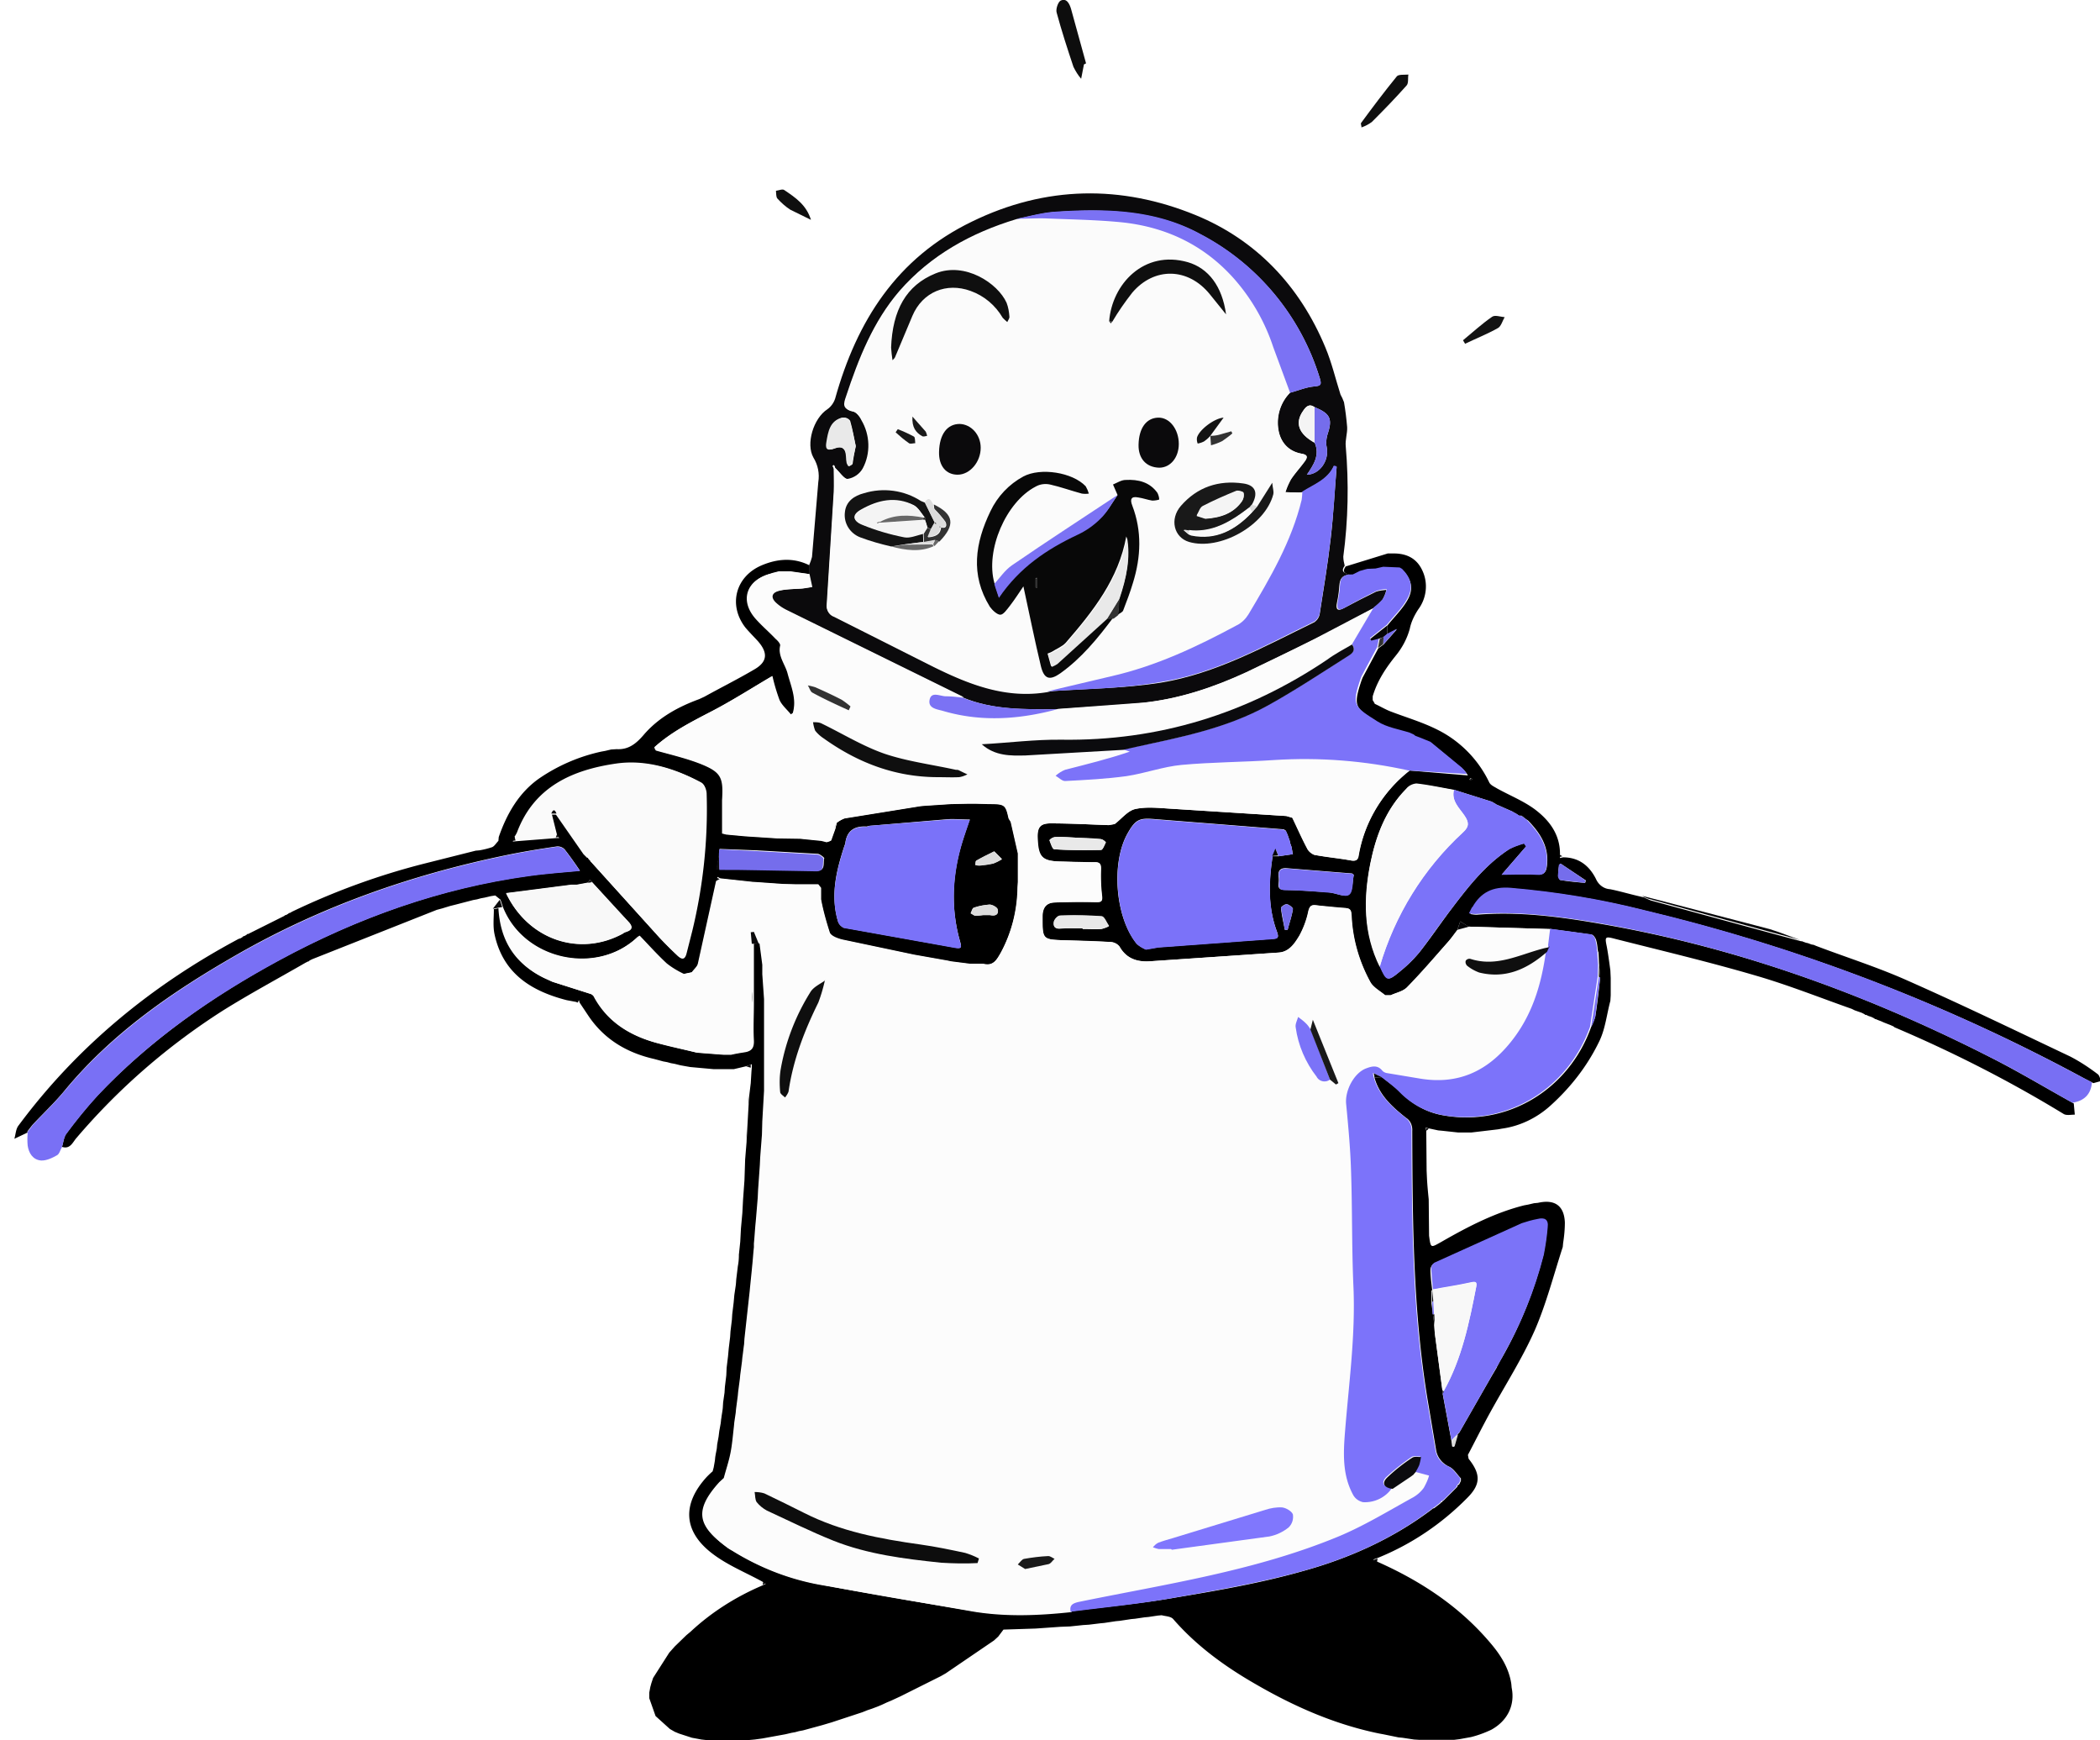 <svg xmlns="http://www.w3.org/2000/svg" viewBox="0 0 600 497.1"><style><![CDATA[.c{fill:#0b0a0c}.d{fill:#050507}.e{fill:#dcdcdc}.f{fill:#323232}.g{fill:#0f0f0f}.h{fill:#7b73f8}.i{fill:#756dec}.j{fill:#191919}.k{fill:#131313}.l{fill:#e9e9e9}.m{fill:#7b72f4}.n{fill:#fbfbfb}.o{fill:#f4f4f4}.p{fill:#676767}]]></style><path d="M211.1 358.5l.4-3.8.2-3.8.4-4.4.2-3.8.4-5.5.2-6 .4-4.9.2-3.8.4-7.1c0-.9.1-1.8.2-2.7l.4-3.3.2-3.3.1-1.2v-.9l-1.3.5-3.8.9h-5.9l-6.6-.6-1.7-.3-1.1-.2-1.6-.4-1.1-.2-1.1-.3-1.1-.2-1.1-.3-1.5-.4c-7.9-1.8-14.4-5.7-18.9-12.5l-2.4-3.6-.2-.7-.3.6-3.2-.6c-10.1-2.6-18.2-7.6-20.6-18.8-.5-2.3-.2-4.8-.2-7.2l1.6-.3c.6 8.9 4.4 15.8 12.6 19.9l2.4 1.1 11 3.5a1.98 1.98 0 0 1 1.1 1.1c4 7.2 10.5 11 18.2 13l10.8 2.6 1.1.1 6.5.5h2.2c1.2-.2 2.5-.5 3.8-.7 2-.2 2.8-1.2 2.7-3.4-.2-3.5 0-7.1 0-10.6v-16.9l1.9-.1.8 6.1v2.7l.5 7.1v26.2l-.5 8.7-.1 3.8-.5 6.5-.1 2.2-.5 7.1-.1 2.2-.5 6-.1 1.1c-.2 2-.3 4-.5 6v1.1c-.2 1.8-.3 3.6-.5 5.4l-.1 1.1-.5 4.9-.1 1.1-1.5 13.6-.1 1.6c-.2 1.3-.3 2.5-.5 3.8l-.1 1.1-.5 3.8-.1 1.1-.5 3.8-.1 1.1-.5 3.8-.1 1.1-.4 2.7-.1 1.1c-.3 2.6-.5 5.2-1 7.7s-1.3 4.8-1.9 7.1l-1.3 1.2c-7.5 8.3-5.9 12.6 2 18.4.5.4 1.1.7 1.6 1 7.5 4.7 15.9 8 24.7 9.7 14.7 2.9 29.4 5.3 44.1 7.7 9.3 1.5 18.6 1.1 27.9.1 10.1-1.3 20.3-2.2 30.4-4 12-2 24-4.1 35.7-7.4 13.2-3.6 25.8-9.2 36.9-17.5l.5-.4.1-.1h.2l.2-.1 1.3-1 .5-.4v-.1h.1c.1-.1.3-.2.4-.3 0-.2.2-.3.3-.3l4-4v-.1c0-.2.1-.3.3-.4l.3-.3c.1-.3.3-.6.4-.9v-.7c-1.1-1.1-2-2.7-3.3-3.3-2-.9-3.5-2.7-3.8-4.9l-2.4-14.2c-4.2-25.4-4.3-51.1-4.4-76.8.1-1.5-.5-3-1.8-3.8-3.9-3.1-7.6-6.4-9-11.5l2.2-.1c1.7 1.4 3.6 2.7 5.2 4.3 3.3 3.4 7.5 5.8 12.2 6.6 18.2 3.3 35.9-7.2 42.3-25.2a18.77 18.77 0 0 0 1.2-3c.6-3.7 1-7.5 1.4-11.2l-.3-3.6c-.1-1.2-.1-2.4-.2-3.6l-.2-.7c-.1-1-.2-1.9-.5-2.9-.2-.5-.7-1.3-1.2-1.4-3.9-.6-7.8-1.1-11.7-1.6l-23.5-.7-2.4-1.5-.8 2.4c-1 1.3-1.9 2.6-3 3.8-3.7 4.2-7.4 8.5-11.4 12.6-1.2 1.2-3.1 1.6-4.7 2.3h-1.6c-1.5-1.2-3.4-2.2-4.2-3.7-3.2-5.8-5.1-12.3-5.4-19-.1-1.1-.1-2.1-1.7-2.2-2.8-.1-5.6-.4-8.4-.8-1.3-.1-1.8.2-2.2 1.6-.5 2.5-1.4 4.9-2.6 7.1-1.3 2.1-2.8 4.5-5.8 4.8l-36.9 2.5c-3.6.2-6.8-.8-8.7-4.2-.6-.7-1.4-1.2-2.4-1.3l-13.1-.5c-6.5-.2-6.5-.2-6.5-6.8 0-2.4 1-3.9 3.4-4 3.9-.2 7.8-.2 11.7-.1 1.5 0 2.1 0 1.9-1.8a48.32 48.32 0 0 1-.3-7.6c.1-1.5-.3-2.1-1.9-2-3.2.1-6.3-.1-9.5-.2-5.5-.1-6.6-1.3-6.7-6.8-.1-3 .8-4.1 3.7-4.1 5.5 0 11 .3 16.6.5l1.7-.3c2-1.5 3.7-3.8 5.9-4.3 3.2-.7 6.7-.3 10-.1l33.2 2.1 1.7.5c1.4 2.9 2.7 5.9 4.2 8.7.4.9 1.2 1.5 2.1 1.9 3.5.6 7 .9 10.5 1.6 1.3.2 1.8-.1 2.1-1.3 1.7-9.7 6.9-18.3 14.6-24.4l16.7 1.4c-.4-.7-.9-1.3-1.4-1.8l-9-7.4-2.7-1.1-1.6-.6-.5-.4-1.1-.5c-3.1-1-6.5-1.5-9.2-3.2-6.6-4.2-7.5-4.4-4.9-12.1l.3-.8 4.5-8.4 1.5-1.1 3.7-4.2.2-.3-.3.3-2.5 1.3-.1-2.4c2-2.5 4.4-4.8 5.9-7.5 1.8-3.2 1-6-1.5-8.5l-.7-.4-4.7-.2-2.2.5-2.3.1-.8.2-1.4.4-2 1h-.5c-1-.6-3.1-.5-1.6-2.6l12-3.7h2.1c3.6.1 6.3 1.6 7.8 4.9 1.7 3.6 1.2 7.9-1.2 11.1-1.1 1.7-2 3.5-2.4 5.5-.8 2.9-2.2 5.5-4.1 7.8-2.8 3.5-5.2 7.1-6.5 11.5v1.1l.4.7c0 .2.2.3.3.4 1.5.7 3 1.6 4.6 2.2 4.2 1.6 8.6 2.9 12.7 4.9 6.7 3.2 12.1 8.6 15.3 15.3.4.8 1.4 1.2 2.2 1.7 3.6 2 7.4 3.5 10.7 5.9 4.3 3.2 7.5 7.4 7.3 13.3v.7l.9-.2c4.5 0 7.5 2.4 9.4 6.2.7 1.6 2.2 2.8 4 2.9 2.5.5 4.9 1.2 7.4 1.8l2.1.5h.1c.6.3 1.3.6 2 .9l32.7 8.9 10.4 2.8.1-.1.1.1 1.1.4.5.1 1.1.4.6.1.7.3c8.7 3.3 17.6 6.1 26.1 9.9 15.6 6.9 31.1 14.4 46.5 21.7 2.7 1.4 5.3 3.1 7.8 5 .6.4.7 1.4 1 2l-2.2.6c-1.3-.7-2.6-1.3-3.8-2-39.1-21-80.8-36.9-124-47.2-12.6-3.2-25.4-5.3-38.3-6.4-5.1-.4-8.5 1.3-10.9 5.5 0 .1-.1.1-.2.2-.3.5-.5 1.1-.8 1.6.6.1 1.2.2 1.8.2 12.1-1 24.1.6 36 2.7 39.6 6.9 76.9 20.6 112.5 38.9 7.5 3.9 14.7 8.2 22.1 12.3l.3 3.2c-1.1 0-2.4.3-3.2-.2-15.4-9.4-31.5-17.6-48.2-24.7-.2-.1-.3-.2-.4-.3l-.9-.4-1.8-.7-.9-.4-.8-.3-.7-.3h-.2l-.2-.2-.8-.4-.9-.3-.6-.3h-.3l-.2-.2-.8-.4-2-.7-.8-.4c-9.1-3.2-18.1-6.8-27.4-9.5-13.3-3.9-26.8-7.1-40.2-10.5-3-.8-3-.6-2.4 2.3.4 2.2.7 4.5 1 6.7l.1 2.2v4.9l-.1 1.6c-1 3.7-1.4 7.7-3 11.2-3.4 7.2-8.3 13.5-14.2 18.8-3.9 3.5-8.7 5.8-13.8 6.5l-1.1.2-7.6.9h-3.8l-4.6-.5-1.1-.1-2.8-.6-.8-.2.2.8.1 11.5.1 2.2c.1 2 .3 4 .5 6l.1 10.4c.5 3.6.4 3.5 3.6 1.7 7.5-4.3 15.2-8.3 23.6-10.4l1.1-.2 1.7-.4 1.1-.1c4.8-1.1 7.5.8 7.7 5.6 0 2-.2 4-.5 5.9l-.1 1.1c-2.6 8-4.7 16.2-8 23.8-3.6 8.1-8.4 15.6-12.7 23.4-2.2 4-4.3 8.2-6.4 12.2l.2 1.1c3.5 4.4 3.5 7.3-.4 11.2-7.3 7.4-15.9 13.2-25.5 17.1l-1.4.5 1.2.6c12.4 5.5 23.5 12.8 32.3 23.2 2.9 3.4 5.3 7.1 6 11.7l.1 1.1c1 4.9-1.1 9.4-5.8 12-1.9.9-3.8 1.6-5.8 2.1l-3.3.6-1.6.2h-9.8l-1.6-.1-3.3-.5-1.1-.1-4.4-.9-1.1-.2c-12.7-2.6-24.3-7.7-35.5-14.2-8.7-5-16.8-10.9-23.4-18.5-.7-.8-2.2-.8-3.3-1.1l-1.1.1-2.7.4-1.1.1-2.7.4-1.1.1-3.3.5-1.1.1-3.3.5-1.1.1-3.3.4-1.6.1-3.8.4-2.7.1-7.1.5-9.2.3-1.5 2-1.2 1.1-13.8 9.4-1.4.8-11.6 5.8-2.6 1.2-1.2.5-1.5.7-1.2.5-1.6.6-1.2.4-1.5.6-8.8 2.9-2.7.8-5.5 1.5-1.1.2-1.1.3-1.1.2-1.7.4-6.6 1.2-2.2.3-3.3.3h-9.2l-2.7-.3-1.6-.3-1.1-.2-3.7-1.2-1.2-.5-1.4-.8-4.1-3.7-1.8-5.1v-1.6l.3-1.6.3-1.1.5-1.5 4.6-7.2 1.6-1.8 3.3-3.2 1.2-1c6-5.6 13-10 20.5-13.2l1-.5-.8-.5c-4.9-2.7-10.2-4.8-14.6-8.2-8.3-6.4-8.5-14.2-1.4-21.9.5-.5 1-1 1.6-1.5l.3-1.1.3-1.7c.1-.5.1-1.1.2-1.6.1-.7.3-1.5.4-2.2l.1-1.1.4-2.2.2-1.6.4-2.2.2-1.6c.1-.9.3-1.8.4-2.8l.1-1.6.4-2.8.1-1.6.4-3.3.1-2.2.4-3.3.2-2.2.4-3.3.1-1.6.4-3.3.1-1.6.4-3.3.2-2.2.4-2.7c.1-.7.1-1.5.2-2.2l.4-3.3c.2-1 .3-2.1.3-3.2zm156.3-121.2l-.6-.4-36.6-2.9c-4.5-.4-5.7-.1-8 4-4.8 8.4-3.6 24.1 2.6 31.6a8.69 8.69 0 0 0 2.6 1.6l1.8-.3 1.6-.3 32.6-2.4c1.7-.1 2.1-.3 1.4-2.2-2.6-7-2.3-14.2-1.2-21.4h1.7l4.1-.6-.2-1-.2-1.1-.4-1.1-.1-.6-.4-1.1-.2-.6-.5-1.1v-.1zm65.9-4.8l-1.1-.6h.1l-5-2.2h.1l-1.2-.7-10.8-3.4c-3.5-.6-7.1-1.4-10.7-1.8-1.1.1-2.2.6-2.9 1.5-5.8 5.9-8.6 13.3-10.2 21.2-2 10.1-2 20 2.7 29.5 1.9 4.3 2.2 4.4 5.8 1.4 2-1.6 3.8-3.4 5.4-5.3 3-3.8 5.8-7.9 8.7-11.8 5-6.6 10-13.2 17.1-17.8 1.3-.7 2.7-1.2 4.2-1.6l.6.8-7 8.1c3.2 0 6.7-.1 10.1 0 2.1.1 2.6-.8 2.8-2.6.6-5.3-1.9-9.2-5.4-12.8l-.6-.4-1.3-1h-.7l-.7-.5zm-23.9 142.9c.2 1.1.3 2.2.4 3.3l.1 1.6c0 .4.1.7.1 1l2.1 15.8.1 1.1 2.5 13.4.2 1.6.5.1 1-3.5-.1.1.6-.6 9.1-15.9 1.6-2.7c.1-.1.1-.2.1-.2.4-.9.9-1.8 1.4-2.6a117.66 117.66 0 0 0 11.8-29.2c.5-2.6.9-5.2 1.1-7.8.3-2.3-.8-2.9-2.9-2.4-1.5.3-3 .7-4.5 1.2l-25 11.3c-.5.4-.9 1-.9 1.7 0 2 .3 4 .5 5.9h-.2v3.8l.4 3zm36.5-128.7l-.4.3a17.33 17.33 0 0 0-.3 3.2c0 .4.4 1.2.7 1.2 2.3.4 4.6.6 7 .8l.2-.7-7.2-4.8zm-59.1 3.2l-.5-.4-3.8-.3-14.9-1.2c-1.7-.1-2.5.6-2.3 2.4.1.6.1 1.3 0 1.9-.2 1.5.4 1.9 2 1.9 4.1.1 8.2.4 12.4.7 2 .2 4.6 1.5 5.7.6s1-3.7 1.4-5.6zm-77.5 15.3v.2c1.8 0 3.6.1 5.4 0 .7-.2 1.4-.4 2.1-.8-.7-1-1.3-2.7-2.1-2.8-4-.3-7.9-.4-11.9-.2-.6 0-1.5 1-1.7 1.6-.2 1.1 0 2.1 1.6 2.1 2.3-.2 4.5-.1 6.6-.1zm-1.6-25.9c-2.1-.1-4.2-.3-6.2-.2-.6.1-1.2.4-1.6.9.3 1 .8 2.6 1.4 2.6 4.4.3 8.9.3 13.3.2.5 0 1-1.4 1.4-2.2-.4-.4-.9-.8-1.4-.9-2.4-.3-4.6-.3-6.9-.4zm59.4 26.3h.8c.5-2 1.2-3.9 1.5-5.9.1-.4-1.1-1.3-1.7-1.4s-1.8.8-1.7 1.1c.2 2.1.7 4.1 1.1 6.2zm53.5-43.1l-.5-.2a.76.76 0 0 0-.2.4c0 .1.3.1.4.2.2-.1.2-.2.3-.4z"/><path d="M140.2 256l-1.7.4-1.1.2-1.1.3-1.1.2-5 1.3-1.6.4-2.3.7-1.5.4L89.2 274l-.8.4-.1.2h-.2l-.8.4c-7.8 4.5-15.8 8.8-23.5 13.6-15.7 10-29.8 22.2-41.9 36.4-1.1 1.2-1.8 3.4-4.2 2.6.4-1.2.5-2.7 1.2-3.7 2.8-3.8 5.8-7.5 9-11 15.1-15.9 32.8-28.3 52-38.7 22.3-12 45.9-20.5 71.1-24 4.8-.7 9.7-1 14.7-1.5-1.5-2.2-2.9-4.2-4.4-6.1-.6-.6-1.4-.9-2.3-.8-4.8.7-9.7 1.5-14.5 2.5-27.1 5.6-53 14.7-77 28.5-18.3 10.5-35.5 22.3-49.1 38.8-2.8 3.4-6.1 6.5-9.1 9.7l-.4.5-1 1.3c-.1.1-.1.3 0 .4l-3.8 1.8c.4-1.3.4-2.8 1.2-3.8C22 299 43.2 281.6 67.8 268.4c.3-.2.7-.3 1-.4l.6-.4c0-.1.2-.2.3-.2h.1l.7-.4c0-.1.1-.2.3-.2h.1l10.4-5.2c0-.1.2-.2.3-.2h.1l.7-.4c.1-.2.2-.2.4-.2l.7-.4c12.1-5.8 24.7-10.4 37.7-13.7l14.7-3.7 1.1-.1a23.69 23.69 0 0 0 3.6-.9c.7-.3 1.2-1.2 1.8-1.8l.1-1.1c2.3-6.6 5.7-12.6 11.5-16.7a50.46 50.46 0 0 1 17.8-7.7l1.1-.2 1.7-.4 1.6-.1c3.5.2 5.7-1.7 7.9-4.3 4.2-4.8 9.7-7.8 15.7-10l1.5-.7c4.7-2.6 9.5-5 14.1-7.7 3.9-2.2 4.1-4.8 1.1-8.2-1.2-1.3-2.4-2.5-3.5-3.8-5-6.4-2.9-14.6 4.6-17.8 4.5-1.9 9.1-2.3 13.7 0v2.5l-5.4-.8h-3.3c-.9.2-1.8.4-2.6.7-6.7 1.9-8.5 7.7-3.8 12.9 1.8 2 3.7 3.7 5.6 5.6.5.6 1.4 1.4 1.3 1.9-.8 3.1 1.4 5.3 2.1 7.9 1 3.7 2.6 7.4 1.5 11.4l-.7.5c-1.1-1.4-2.6-2.6-3.3-4.2-.8-2.2-1.5-4.5-2-6.8-5.8 3.4-11.3 6.9-17 9.9s-11.6 5.9-16.5 10.3l-.7.6 1.1.4c4.2 1.2 8.6 2.2 12.7 3.8 6 2.4 6.6 3.9 6.2 10.4v9.5l1.2.3 5.4.5 1.6.1 7.6.5 6.5.1 4.9.5 1.1.1 1.6.4 1.1-.4 1.2-3.4c.1-.6.3-1.1.4-1.7.7-.5 1.5-1 2.3-1.3l21.7-3.5 1.1-.1 7.6-.5 4.9-.1h2.2l3.8.1c4.3 0 4.6.2 5.5 3.9.1.5.6.9.7 1.4l2 8.8v8.1l-.1 1.7c-.1 6.5-1.7 12.9-4.8 18.6-1.2 2.1-2.2 3.9-5 3.2h-3.8l-5.5-.7-.9-.2-9.6-1.7-20.4-4.3c-1.3-.3-3.3-1-3.7-2-1-3.1-1.9-6.3-2.5-9.5v-3.3l-.8-1h-6.3l-3.8-.1-7.1-.5-1.6-.1-9.2-1-.8-.4-.2 1-5.2 23.6c-.2.9-1.2 1.7-1.8 2.6l-2.4.5c-1.7-.8-3.4-1.8-4.9-3-2.7-2.5-5.1-5.2-7.7-7.9-.2 0-.3.1-.4.2-11.8 11.3-32.7 6.8-38.7-8.4l-.7-2.1-1.5-1.2-1.3.2zm27.7-11h.2v.2c0 .2.1.3.3.4l.2.1v.2c0 .1.1.2.2.2l19.7 21.8a117.88 117.88 0 0 0 5 5c1.3 1.3 2.2 1.4 2.7-.7l1.6-6.3c3.1-12.8 4.5-26 4.1-39.1 0-1.1-.6-2.7-1.4-3.1-7.5-4.1-15.8-6.6-24.2-5.4-12.5 1.8-23.5 6.6-28.4 19.7-.2.4-.4.8-.7 1.2l-.7 1.2 1-.1 11.5-.9h.8l-.6-.7-1.5-6h1.5l8 11.5.6.6.1.2zm37.7-2.5l-.1 1.4c-.2 1.5-.5 3-.7 4.4h.9l10.8.1 16.8.3c2.7.1 1.8-2.2 2.2-3.5.1-.2-1.2-1.2-1.8-1.3l-17.6-1-10.5-.4zm-42.4 10.3l-18.6 2.4c6.4 13.4 21.1 18.2 33.4 11.5.2-.2.5-.3.7-.4 2-.6 2.3-1.4.7-3.1-3.5-3.6-6.9-7.5-10.3-11.2l-.6-.7-.5.9-3.2.6h-1.6zm85.2-16.9l-.8.2c-3.5-.2-5.7 1.2-6.1 4.9-.1.2-.1.3-.2.5-2.3 7-4.1 14.1-1.9 21.6.3.9.9 1.6 1.7 1.9l31.8 5.7c2 .4 1.8-.3 1.4-1.8-2.8-9.8-2.2-19.6.9-29.2.6-1.9 1.2-3.7 1.9-5.6-2.1 0-4.2-.2-6.2-.1l-22.5 1.9zm32.5 25.5h1.9c1.4.3 2.6 0 2.2-1.6-.1-.6-1.5-1.4-2.3-1.4-1.5.1-3.1.4-4.5.9-.4.1-.6 1-.9 1.6.5.2.9.6 1.4.7.8 0 1.5-.1 2.2-.2zm3.2-18.2l-5.1 2.6c-.3.1-.2.8-.3 1.2.4.1.8.2 1.2.2 1.3-.1 2.7-.3 4-.6.8-.3 1.6-.7 2.4-1.2l-2.2-2.2z"/><path d="M231.2 164v-2.6c.3-.7.6-1.5.8-2.3l1.8-21.4c.4-2.4-.1-4.9-1.4-7-2.2-3.9 0-11.2 4-13.8 1-.7 1.8-1.8 2.2-3 6.2-22.2 17.6-40.2 39.1-50.6 21.1-10.3 42.7-10.5 63.8-1.9 17.4 7.1 29.9 20.3 37.2 37.9 1.8 4.3 2.9 9 4.3 13.4.4.7.7 1.4 1 2.2.4 2.3.7 4.7.9 7.1.1 1.8-.6 3.7-.4 5.5.9 10.5.7 21.1-.7 31.5 0 .9.2 1.8.4 2.6-1.5 2.1.6 2.1 1.6 2.6-3.5 0-3 2.7-3.3 4.9-.1 1-.3 2-.5 3-.4 1.8 0 2.7 2 1.6 3-1.6 6.1-3.2 9.2-4.7.9-.3 1.9-.4 2.9-.5-.2 1-.6 1.9-1.1 2.8-.8.9-1.6 1.7-2.6 2.4l-16.8 8.8c-6.5 3.3-13 6.4-19.5 9.5-9.5 4.4-19.4 7.7-29.8 8.8-8.1.8-16.2 1.2-24.4 1.8-9.1 0-18.2.3-26.9-3.4-.1-.1-.3-.2-.4-.3l-50.2-24.7c-1-.5-1.9-1.1-2.7-1.8-1.7-1.5-1.6-3 .5-3.6s4.6-.5 6.9-.7c.9-.1 1.8-.3 2.7-.4l-.6-3.7zm144.4-37.6c1.6 3.6-.3 6.4-2.2 9.2 3.6-.1 6.3-3.9 5.7-7.6-.3-1.2-.2-2.4.1-3.6 1.6-4.7 1-6.2-3.6-8.1-1.6-1.1-2.5-.1-3.3 1.1-2.4 3.4-1.3 6.6 3.3 9zm-137 7.2c-.1-.2-.1-.5-.3-.7 0-.1-.3 0-.4.1l.3.8c0 2.3.1 4.5 0 6.8l-2 32c-.2 1.5.6 2.9 2 3.4l28.4 14.3c10.3 5.1 20.8 9.2 32.6 7.2 10.8-.8 21.8-.8 32.5-2.5 15.8-2.6 29.7-10.4 43.9-17.3.8-.6 1.4-1.5 1.5-2.6 1.1-7.1 2.3-14.2 3.1-21.3.8-6.8 1.1-13.6 1.7-20.4l-.8-.2c-1.8 4-5.8 5.3-9 7.4-.4.1-.7.1-1.1.1l-3.8-.1c.4-1.3 1-2.5 1.6-3.7 1.2-1.8 2.7-3.4 4-5.2.8-1.1.8-1.8-1-2.1-3.9-.7-6.2-3.5-6.7-7.5-.4-3.7.9-7.3 3.4-9.9 2.3-.6 4.6-1.6 6.9-1.8 2-.2 2.2-.5 1.7-2.3-5.4-17.7-17.7-32.6-34.2-41.2-13-7-27.5-7.3-41.9-6.3-3.6.3-7.1 1.3-10.6 2-12.9 3.9-24.5 10.3-33.4 20.5-7.5 8.7-11.7 19.3-15.3 30.2-.7 2-1.1 3.5 1.8 4.1 1 .2 2.1 1.5 2.6 2.6 2.5 4.2 2.7 9.5.4 13.8-.9 1.6-2.5 2.7-4.3 3-1.1.1-2.4-2-3.6-3.2zm5.9-6.2c-.5-2.3-.9-4.8-1.6-7.2-.5-.7-1.3-1-2.1-.9-3.5.9-4 4-4.5 7-.3 1.7.2 2.6 2.2 1.8s3.3 0 3.4 2.3c0 .6.1 1.3.2 1.9.1.3.3.6.5.9.3-.2.9-.4 1-.7.2-1.6.5-3.2.9-5.1z" class="c"/><path d="M9.3 321.4c3-3.2 6.3-6.3 9.1-9.7 13.6-16.4 30.8-28.3 49.1-38.8 24.1-13.8 49.9-22.9 77-28.5 4.8-1 9.6-1.8 14.5-2.5.8-.1 1.7.2 2.3.8 1.5 1.9 2.9 3.9 4.4 6.1-5.1.5-9.9.8-14.7 1.5-25.2 3.5-48.8 11.9-71.1 24-19.2 10.4-37 22.7-52 38.7-3.2 3.5-6.2 7.2-9 11-.7 1-.8 2.5-1.2 3.7-.5.8-.7 1.9-1.4 2.3-1.4.8-3.1 1.6-4.6 1.5-2.3-.2-3.5-2.1-3.8-4.3-.1-1.2-.1-2.3 0-3.5-.1-.1-.1-.3 0-.4l1-1.3.4-.6z" fill="#7970f5"/><path d="M592.1 315c-7.4-4.1-14.6-8.5-22.1-12.3-35.7-18.3-73-31.9-112.5-38.9-11.9-2.1-23.9-3.6-36-2.7-.6 0-1.2-.1-1.8-.2.3-.5.5-1.1.8-1.6 0-.1.1-.1.2-.2 2.4-4.2 5.8-5.9 10.9-5.5 12.9 1.1 25.7 3.2 38.3 6.4 43.2 10.3 84.9 26.2 124 47.2 1.3.7 2.6 1.3 3.8 2-.3 3.5-2.3 5.3-5.6 5.8z" fill="#786ff3"/><path d="M309.7 18.4l-.8 4.1c-.9-1-1.6-2.2-2.2-3.4-1.7-5.1-3.4-10.3-4.8-15.5-.3-1 .4-3 1.1-3.4 1.8-.9 2.6 1 3 2.3l4.3 15.6-.6.3z" fill="#0d0d0d"/><path d="M389 36.4c0-.5-.3-1.1-.1-1.3 3.3-4.5 6.7-9 10.2-13.3.5-.6 2.2-.4 3.3-.5-.2 1 .1 2.4-.5 3.1-3.2 3.6-6.5 7-9.9 10.4-.9.7-1.9 1.2-3 1.6z" class="g"/><path d="M514.3 268.5l-10.4-2.8-32.7-8.9c-.7-.2-1.4-.5-2-.9l36.4 9.5c3 .9 5.8 2.1 8.7 3.1z" class="d"/><path d="M418 97.2c2.8-2.3 5.4-4.7 8.3-6.7.8-.6 2.4 0 3.6.1-.6 1-1 2.6-1.9 3.1-3 1.7-6.3 3-9.4 4.5l-.6-1z" class="k"/><path d="M231.7 62.8l-5.9-2.9c-1.4-.9-2.6-2-3.7-3.2-.4-.5-.3-1.4-.4-2.2.8-.1 1.9-.6 2.4-.2 3.1 2.1 6.3 4.2 7.6 8.5z" class="g"/><path d="M408.3 353l-.1-10.4.1 10.4zM286.8 465.6l9.2-.3-9.2.3zm-83.4 31.3z" class="d"/><path d="M203.4 305.5zm9.4 25.7l-.2 6 .2-6z" class="c"/><path d="M185.7 485l1.8 5.2-1.8-5.2z" class="d"/><path d="M142.8 257l.7 2.1-1.1.2-1.6.3 2-2.6zm69.4 85.7l-.2 3.8.2-3.8zm-.5 8.2l-.2 3.8.2-3.8z" class="c"/><path d="M416.5 323.5z" class="d"/><path d="M213.3 322.5c0 1.3-.1 2.5-.2 3.8l.2-3.8zm-2.2 36l-.2 3.3.2-3.3zm3.3-52.4l-.2 3.3.2-3.3z" class="c"/><path d="M194.2 495l3.7 1.1-3.7-1.1z" class="d"/><path d="M213.8 312.7c0 .9-.1 1.8-.2 2.7l.2-2.7z" class="c"/><path d="M303.1 464.8l2.7-.1-2.7.1zm-68.1 28l2.7-.8-2.7.8zm225.1-213.4l-.1-2.2.1 2.2z" class="d"/><path d="M398.4 157.9zm-201.5 147l2.2.2-2.2-.2z" class="c"/><path d="M254.6 485.8l2.6-1.2-2.6 1.2zm153.2-149.1l-.1-2.2.1 2.2z" class="d"/><path d="M210.6 365c0 .7-.1 1.5-.2 2.2.1-.7.1-1.4.2-2.2zm-2.2 20.2l-.2 2.2.2-2.2zm-.5 5.5l-.1 2.2.1-2.2zm2.2-20.7l-.2 2.2.2-2.2z" class="c"/><path d="M215.9 496.6l2.2-.3-2.2.3zM193 470.1l-1.6 1.8 1.6-1.8zm222.3 27l1.6-.2-1.6.2zm-11.4-.2l1.6.1-1.6-.1zm-204.8-.5l1.6.3-1.6-.3zM186 481.7l-.3 1.6.3-1.6zm123.6-17.4l1.6-.1-1.6.1zm83.8-18l-1.2-.6 1.4-.5-.2 1.1z" class="d"/><path d="M204.6 415.8l-.2 1.6.2-1.6zm1.1-7.1l-.2 1.6.2-1.6zm.5-3.9l-.2 1.6c.1-.5.2-1 .2-1.6zm.6-4.3l-.1 1.6.1-1.6zm.5-4.4l-.1 1.6.1-1.6zm1.6-15.8l-.1 1.6.1-1.6zm.6-4.9l-.1 1.6.1-1.6zm-33.3-161.5l-1.6.1 1.6-.1zm37 90.7l1.3-.5v.9l-1.3-.4z" class="c"/><path d="M460 285.9l.1-1.6-.1 1.6zm-28.2 196.4l-.1-1.1.1 1.1z" class="d"/><path d="M140.2 256l1.1-.1-1.1.1z" class="c"/><path d="M419.4 416.8l-.2-1.1.2 1.1zm-.2 79.7l1.1-.2-1.1.2zm27.2-251.9l-.9.2v-.7l.9.5zm-46.8 251.8l1.1.1-1.1-.1zM392 199.8v-1.1 1.1z" class="d"/><path d="M124.9 259.9l1.5-.4-1.5.4z" class="c"/><path d="M469.2 256l-2.1-.5 2.1.5z" class="d"/><path d="M136.9 242.8l-1.1.1 1.1-.1z" class="c"/><path d="M220.2 496l1.1-.2-1.1.2zm173.9-.7l1.1.2-1.1-.2z" class="d"/><path d="M205.1 412.5l-.1 1.1.1-1.1z" class="c"/><path d="M223.5 495.5l1.1-.2-1.1.2z" class="d"/><path d="M161.5 285.7l1.6.3-1.6-.3zm39.7-86.8l-1.5.7 1.5-.7z" class="c"/><path d="M226.2 494.9l1.1-.2-1.1.2zm2.3-.5l1.1-.2-1.1.2zm-36.9-.6l1.4.8-1.4-.8zm39 .1l1.1-.3-1.1.3zm2.2-.5l1.1-.3-1.1.3z" class="d"/><path d="M186.6 302.6l1.5.4-1.5-.4zm2.6.7l1.1.2-1.1-.2zm2.2.5l1.1.2-1.1-.2zm2.8.6l1.1.2-1.1-.2z" class="c"/><path d="M246.4 489.1l1.5-.6-1.5.6z" class="d"/><path d="M142.5 239.1l-.1 1.1.1-1.1z" class="c"/><path d="M249.2 488l1.6-.6-1.6.6zm158.4-165l-.2-.8.8.2-.6.6zm20.3-.4l1.1-.2-1.1.2zm-176 164.3l1.5-.7-1.5.7zM411 323l1.1.1-1.1-.1z" class="d"/><path d="M137.5 256.6l1.1-.2-1.1.2zM204.1 419l-.3 1.1.3-1.1z" class="c"/><path d="M186.8 479.1l-.5 1.5.5-1.5zm82-.3l1.5-.8-1.5.8zm-50.7-27.1l.8.5-1 .5.2-1zm65.9 16.9l1.2-1.1-1.2 1.1zm-86.6-2.7l-1.2 1.1 1.2-1.1zm241.9-122.2l-1.1.1 1.1-.1zM330.9 461.6l1.1-.1-1.1.1zm105.7-117.5l-1.1.2 1.1-.2z" class="d"/><path d="M135.2 257.1l1.1-.2-1.1.2z" class="c"/><path d="M446.4 356.3l.1-1.1-.1 1.1zM314.5 463.8l1.1-.1-1.1.1z" class="d"/><path d="M172.9 214.4l-1.1.2 1.1-.2z" class="c"/><path d="M318.9 463.2l1.1-.1-1.1.1zm8.2-1.1l1.1-.1-1.1.1zm-3.9.5l1.1-.1-1.1.1z" class="d"/><path d="M128.7 258.8l1.6-.4-1.6.4zM80.2 262l-1.1.5 1.1-.5zm-7.6 3.8l-1 .5 1-.5z" class="c"/><path d="M515.6 269l-1.1-.4 1.1.4z" class="d"/><path d="M81.3 261.5l-1 .5 1-.5zm83.4 24.8l.3-.6.2.7-.5-.1z" class="c"/><path d="M517.2 269.6l-1.1-.4 1.1.4zm-124.4-68.8c-.2-.1-.3-.2-.3-.4l.3.4z" class="d"/><path d="M83.5 260.4l-.7.4.7-.4zm-1.1.6l-.7.4.7-.4zm6 13.4l.8-.4-.8.4zm-16.9-8l-.8.4.8-.4zm-1.1.5l-.7.4.7-.4zm-1 .6l-.6.4.6-.4z" class="c"/><path d="M518.5 270l-.7-.3.7.3zm21.2 22.6l.9.4-.9-.4zm-2.6-1.1l.9.4-.9-.4zm-1.5-.6l.7.3-.7-.3zm-1.2-.5l.8.4-.8-.4zm-1.5-.6l.6.3-.6-.3zm-1.2-.5l.8.4-.8-.4zm-2.7-1.1l.8.4-.8-.4z" class="d"/><path d="M87.3 275l.8-.4-.8.4z" class="c"/><path d="M142.4 259.4l1.1-.2c6.1 15.2 27 19.7 38.7 8.4l.4-.2c2.5 2.6 5 5.4 7.7 7.9 1.5 1.2 3.2 2.2 4.9 3l2.4-.5c.6-.9 1.6-1.6 1.8-2.6l5.2-23.6 1.1-.6 9.2 1 1.6.1 7.1.5 3.8.1h6.3l.8 1v3.3c.6 3.2 1.5 6.4 2.5 9.5.4 1 2.3 1.7 3.7 2l20.4 4.3 9.6 1.7.9.2 5.5.7h3.8c2.8.7 3.8-1.1 5-3.2 3.1-5.7 4.7-12.1 4.8-18.6l.1-1.7v-8.1l-2-8.8c-.1-.5-.6-.9-.7-1.4-.8-3.7-1.1-3.9-5.5-3.9l-3.8-.1h-2.2l-4.9.1-7.6.5-1.1.1-21.7 3.5c-.8.3-1.6.7-2.3 1.3-.1.6-.3 1.1-.4 1.7l-1.3 3.4-1.1.4-1.6-.4-1.1-.1-4.9-.5-6.5-.1-9.2-.6-5.4-.5-1.2-.3v-9.5c.4-6.5-.2-8-6.2-10.4-4.1-1.6-8.4-2.6-12.7-3.8-.2-.3-.3-.7-.4-1 4.9-4.4 10.7-7.3 16.5-10.3s11.2-6.5 17-9.9c.5 2.3 1.2 4.6 2 6.8.7 1.6 2.2 2.8 3.3 4.2l.7-.5c1.2-4-.5-7.6-1.5-11.4-.7-2.6-2.8-4.9-2.1-7.9.1-.5-.7-1.4-1.3-1.9-1.8-1.9-3.8-3.6-5.6-5.6-4.7-5.2-2.9-11 3.8-12.9.9-.2 1.8-.4 2.6-.7h3.3l5.6.7.8 3.7c-.9.1-1.8.3-2.7.4-2.3.2-4.7.1-6.9.7s-2.3 2.1-.5 3.6c.8.7 1.7 1.3 2.7 1.8l50.2 24.7a1.38 1.38 0 0 1 .4.3c-1.6-.2-3.2-.4-4.8-.4s-4.1-1.4-4.7 1 2.2 2.8 3.9 3.2c10.9 3.1 21.8 2.4 32.6-.5l24.4-1.8c10.5-1.1 20.3-4.4 29.8-8.8l19.5-9.5c5.7-2.8 11.2-5.9 16.8-8.8l-6.2 10.5c-2.4 1.4-4.9 2.7-7.2 4.3-22.9 15.4-48.1 23.2-75.8 22.8-7.6-.1-15.2.8-22.8 1.3 3.8 3.5 8.2 3.4 12.5 3.2 9.3-.3 18.6-1 27.9-1.6l1.9.6c-6.1 2.1-12.3 3.6-18.5 5.2-1 .4-1.9 1-2.7 1.7.9.5 1.9 1.6 2.8 1.5 5.9-.3 11.7-.6 17.5-1.4 5.3-.8 10.4-2.7 15.7-3.2 8.8-.8 17.7-.8 26.6-1.4 12.9-.8 25.8.2 38.3 3-7.7 6-13 14.7-14.6 24.4-.2 1.2-.8 1.5-2.1 1.3-3.5-.6-7-.9-10.5-1.6-.9-.3-1.6-1-2.1-1.9-1.5-2.9-2.8-5.8-4.2-8.7l-1.7-.5-33.2-2.1c-3.3-.2-6.8-.6-10 .1-2.2.5-3.9 2.8-5.9 4.3l-1.7.3c-5.5-.2-11-.5-16.6-.5-3 0-3.8 1.2-3.7 4.1.2 5.5 1.2 6.7 6.7 6.8l9.5.2c1.6 0 1.9.5 1.9 2a48.32 48.32 0 0 0 .3 7.6c.2 1.8-.4 1.8-1.9 1.8-3.9-.1-7.8 0-11.7.1-2.4.1-3.4 1.6-3.4 4 0 6.6-.1 6.6 6.5 6.8 4.4.1 8.7.2 13.1.5.9.1 1.8.5 2.4 1.3 2 3.5 5.1 4.5 8.7 4.2l36.9-2.5c3-.2 4.5-2.6 5.8-4.8 1.2-2.2 2.1-4.6 2.6-7.1.3-1.4.8-1.8 2.2-1.6l8.4.8c1.6.1 1.6 1 1.7 2.2.3 6.7 2.2 13.2 5.4 19 .9 1.5 2.8 2.5 4.2 3.7h1.6c1.6-.8 3.6-1.1 4.7-2.3 4-4 7.6-8.3 11.4-12.6 1.1-1.2 2-2.5 3-3.8l3.3-.9 23.4.7-.6 4.8c-.1.1-.1.3-.1.5v-.1c-.6.1-1.2.2-1.8.4-6.7 1.8-13.2 5.4-20.6 2.9a1.3 1.3 0 0 0-1.3.5c-.2.5 0 1 .3 1.4 1 .9 2.2 1.5 3.5 2 7.6 1.9 13.8-1 19.4-5.9-1.3 9.4-3.9 18.1-10 25.8-6.8 8.5-15.2 12.3-26 10.5l-9.6-1.6c-.4-.1-.8-.3-1.1-.6-1.3-1.8-3-1.3-4.7-.7-3.4 1.3-6 6.2-5.7 10 .5 6.3 1.2 12.6 1.4 18.9l.7 33.5c.6 13.9-1.3 27.5-2.4 41.3-.5 6.2-.8 12.4 2.3 18.1.6 1.1 1.6 1.9 2.8 2.1a9.39 9.39 0 0 0 8.3-4l5.2-3.5.8-.6.5-.6 4.1 1.1c-.4 1.2-.9 2.4-1.5 3.5-.8 1.1-1.8 2-3 2.7-7.2 3.9-14.1 8.2-21.6 11.3-23.7 9.8-49 13.5-74 18.6-1.8.4-2.7.8-2.3 2.8-9.3 1-18.6 1.4-27.9-.1l-44.1-7.7c-8.8-1.6-17.2-4.9-24.8-9.6-.5-.3-1.1-.6-1.6-1-7.8-5.8-9.5-10.1-2-18.4l1.3-1.2c.7-2.4 1.5-4.7 1.9-7.1s.7-5.1 1-7.7l.1-1.1.4-2.7.1-1.1.5-3.8.1-1.1.5-3.8.1-1.1.5-3.8.1-1.1c.2-1.3.3-2.5.5-3.8l.1-1.6 1.6-13.7.1-1.1.5-4.9.1-1.1c.2-1.8.3-3.6.5-5.4v-1.1c.2-2 .3-4 .5-6l.1-1.1.5-6 .1-2.2.5-7.1.1-2.2.5-6.5.1-3.8.5-8.7v-26.2l-.5-7.1v-2.7l-.8-6.1c-.5-1.1-.9-2.2-1.4-3.4l-.9.1.3 3.3v16.9c0 3.5-.2 7.1 0 10.6.1 2.2-.7 3.1-2.7 3.4-1.3.2-2.5.4-3.8.7h-2.2l-6.5-.5-1.1-.1c-3.6-.9-7.2-1.6-10.8-2.6-7.7-2-14.2-5.8-18.2-13a1.98 1.98 0 0 0-1.1-1.1l-11-3.5-2.4-1.1c-8.8-4.2-12.7-11-13.2-20zm237.6 49l1.7 1.5.7-.4-7.3-18.1c-.3 1.3-.5 2-.7 2.8-.4-.6-.8-1.2-1.3-1.7-.7-.7-1.5-1.3-2.3-1.9-.2 1-.8 2.1-.7 3a30.75 30.75 0 0 0 6.1 14.1c.8 1.2 2.4 1.6 3.7.9 0-.1.1-.2.1-.2zm-144.3-28.3c-1.4 1.1-3.3 1.8-4.1 3.2-4.2 6.7-7.1 14.1-8.5 21.9-.3 2.2-.4 4.5-.2 6.7 0 .6.9 1.1 1.4 1.6.4-.5.8-1.1 1-1.7 1.3-9 4.5-17.3 8.5-25.4.8-2.1 1.5-4.2 1.9-6.4h-.1l.1.1zm43.6 166.4l.2-1.2c-1.2-.6-2.5-1.2-3.9-1.6-4.3-.9-8.5-1.8-12.8-2.4-11.5-1.5-22.7-3.7-33.2-9l-11.4-5.6c-.9-.3-1.8-.4-2.8-.4.2 1 .1 2.1.6 2.9.8 1 1.8 1.8 2.9 2.4 6.3 3 12.6 6.1 19 8.6 9.9 3.9 20.4 5.2 30.8 6.3 3.7.1 7.2.2 10.6 0zm55.3-4v.3l27.9-3.8c2-.4 4-1.3 5.5-2.6 1-1 1.4-2.4 1.2-3.7-.3-.9-1.9-1.9-3.1-2-1.6-.1-3.2.2-4.8.7l-26.5 8.1c-1.4.4-2.8.8-4.1 1.3-.6.3-1 .8-1.5 1.3.5.2 1.1.4 1.7.5 1.3 0 2.5-.1 3.7-.1zM268 222c2 0 4 .1 6 0 .8-.2 1.6-.4 2.4-.8-.8-.4-1.6-.8-2.5-1.2-.3-.1-.5-.1-.8-.1-6.8-1.5-13.8-2.4-20.4-4.6-6.3-2.2-12.1-5.8-18.1-8.7-.8-.2-1.6-.3-2.3-.3 0 .8.2 1.7.6 2.4.7.8 1.5 1.6 2.4 2.2 9.8 7 20.5 11.1 32.7 11.1zm24.9 226.2c2.5-.5 4.6-.9 6.7-1.5.7-.2 1.1-1 1.7-1.5-.6-.3-1.2-.8-1.8-.8-2.3.1-4.6.4-6.9.8-.7.1-1.2 1-1.8 1.6l2.1 1.4zm-50.4-245.3l.5-1c-.8-.7-1.6-1.4-2.5-1.9-2.5-1.3-5-2.4-7.6-3.6-.7-.2-1.4-.4-2.1-.5.4.7.7 1.8 1.4 2.1 3.3 1.7 6.8 3.3 10.3 4.9z" fill="#fcfcfc"/><path d="M305.9 460.4c-.4-1.9.6-2.4 2.3-2.8 24.9-5.1 50.2-8.8 74-18.6 7.5-3.1 14.5-7.4 21.6-11.3 1.2-.7 2.2-1.6 3-2.7.6-1.1 1.2-2.3 1.5-3.5l-4.1-1.1c.4-.7.8-1.4 1.1-2.1.2-.8.4-1.5.5-2.3-.8.1-1.9-.2-2.5.2-2.5 1.7-4.9 3.6-7.2 5.7-1.6 1.6-.9 2.9 1.6 3.2a9.39 9.39 0 0 1-8.3 4c-1.2-.3-2.2-1-2.8-2.1-3.1-5.7-2.8-11.9-2.3-18.1 1.1-13.8 3-27.4 2.4-41.3-.5-11.1-.3-22.3-.7-33.5-.2-6.3-.8-12.6-1.4-18.9-.3-3.8 2.3-8.7 5.7-10 1.6-.6 3.3-1.1 4.7.7.3.3.7.5 1.1.6l9.6 1.6c10.8 1.8 19.2-2 26-10.5 6.1-7.6 8.7-16.4 10-25.8.2-.5.4-.9.6-1.3v.1c0-.1.1-.1.1-.2s0-.2-.1-.3l.6-4.8 11.7 1.6c.5.1 1 .8 1.2 1.4.2.9.4 1.9.5 2.9 0 .1-.1.2-.1.2.1.2.1.3.2.5 0 1.2.1 2.4.2 3.6l-.1 3.4-2.2 14.4c-6.4 18-24.1 28.5-42.3 25.2-4.7-.9-8.9-3.2-12.2-6.6-1.6-1.6-3.4-2.9-5.2-4.3l-2.3-1.1c0 .4.1.8.2 1.2 1.4 5.1 5.2 8.5 9 11.5 1.2.9 1.9 2.3 1.8 3.8.1 25.7.2 51.4 4.4 76.8l2.4 14.2c.3 2.2 1.7 4.1 3.8 4.9 1.3.7 2.2 2.2 3.3 3.3v.7c0 .2-.3.6-.4.9-.1 0-.3.1-.3.3v.1c-.2 0-.3.2-.3.4h-.1l.1.1-3.9 3.9-.1-.1v.1c-.2 0-.3.1-.3.3-.2 0-.3.1-.4.3h-.1v.1l-.5.4-1.3 1h-.2v.2h-.2l-.1.1-.5.4c-11.1 8.4-23.7 13.9-36.9 17.5-11.7 3.2-23.7 5.3-35.7 7.4-9.7 1.8-19.9 2.8-30.1 4.1z" fill="#7c73fa"/><path d="M402.5 220.1c-12.6-2.8-25.5-3.8-38.3-3-8.9.6-17.8.6-26.6 1.4-5.3.5-10.4 2.4-15.7 3.2-5.8.8-11.7 1.1-17.5 1.4-.9.1-1.9-1-2.8-1.5.8-.7 1.7-1.3 2.7-1.7 6.2-1.6 12.4-3.1 18.5-5.2l-1.9-.6c.9-.2 1.8-.5 2.6-.6 13.3-2.8 26.7-5.4 38.8-12.1 7.7-4.2 15-9.1 22.4-13.8 1.1-.7 3-1.5 1.6-3.6l6.2-10.5c.9-.7 1.8-1.5 2.6-2.4.5-.9.9-1.8 1.1-2.8-1 0-2 .2-2.9.5-3.1 1.5-6.1 3.1-9.1 4.8-2 1.1-2.3.2-2-1.6.2-1 .3-2 .5-3 .3-2.2-.3-4.9 3.3-4.9h.5l2-1 1.4-.4.8-.2 2.3-.1 2.2-.5 4.7.2.7.4c2.5 2.5 3.3 5.3 1.5 8.5-1.5 2.8-3.9 5-5.9 7.5l-4.8 3.8.3.5 2.3-.6c-.2.9-.3 1.8-.5 2.6l-4.5 8.4c-.1.3-.2.5-.3.8-2.6 7.6-1.7 7.9 4.9 12.1 2.7 1.7 6.1 2.2 9.2 3.2l1.1.5.5.4 1.6.6 2.7 1.1 9 7.4c.5.5 1 1.1 1.4 1.8l-16.6-1z" fill="#7c73f9"/><path d="M367.9 238.5l.2.6.4 1.1.1.6.4 1.1.2 1.1c0 .3.1.6.2 1l-4.1.6-.8-2-.9 2.1c-1.1 7.2-1.3 14.5 1.2 21.4.7 1.9.3 2.1-1.4 2.2l-32.6 2.4-1.6.3-1.8.3c-.9-.4-1.8-.9-2.6-1.6-6.1-7.5-7.4-23.2-2.6-31.6 2.3-4.1 3.5-4.4 8-4l36.6 2.9.6.4.1.1.4 1z" fill="#7b72f9"/><path d="M425.7 393.9l-8.7 15.2-2.3 2.3-2.5-13.4c.1-.2.2-.5.3-.7 5.2-9.3 7.3-19.6 9.3-29.9.3-1.3-.3-1.4-1.6-1.1-3.6.8-7.2 1.3-10.8 2l-.5-5.9c0-.7.3-1.3.9-1.7l25-11.3c1.5-.5 2.9-.9 4.5-1.2 2-.5 3.2.1 2.9 2.4-.2 2.6-.6 5.2-1.1 7.8-2.6 10.2-6.6 20-11.8 29.1-.5.9-.9 1.8-1.4 2.6l-.2.1v.2l-1.6 2.7-.4.8z" class="h"/><path d="M434.8 233.1l1.3 1 .4.4c3.4 3.6 6 7.4 5.4 12.8-.2 1.8-.7 2.8-2.8 2.6-3.4-.2-6.8 0-10.1 0l7-8.1-.6-.8c-1.4.4-2.8.9-4.2 1.6-7.1 4.6-12.1 11.2-17.1 17.8-3 3.9-5.7 8-8.7 11.8-1.6 1.9-3.4 3.7-5.4 5.3-3.6 3-3.9 2.9-5.8-1.4 4.3-14.7 12.5-28 23.8-38.4 1.8-1.7 1.7-2.9.4-4.8-1.5-2.2-3.8-4.1-3-7.3l10.8 3.4 1.2.7h-.1l5 2.2h-.1l1.1.6.8.5.7.1.1.1-.1-.1z" fill="#7b73f9"/><path d="M415.4 225.7c-.7 3.1 1.5 5.1 3 7.3 1.3 1.9 1.5 3.1-.4 4.8-11.3 10.4-19.5 23.7-23.8 38.4-4.7-9.5-4.7-19.4-2.7-29.5 1.6-7.9 4.4-15.4 10.2-21.2.7-.8 1.8-1.4 2.9-1.5 3.7.3 7.2 1.1 10.8 1.7z" fill="#fafafa"/><path d="M409.4 368.4c3.6-.6 7.2-1.2 10.8-2 1.2-.3 1.8-.2 1.6 1.1-2 10.3-4.1 20.6-9.3 29.9l-.4-.4-2.1-15.8c0-.4-.1-.7-.1-1l-.1-1.6-.1-3.2-.2-3.8-.3-3.2h.2z" fill="#f8f8f8"/><path d="M386.8 249.9c-.4 2-.1 4.8-1.3 5.7s-3.7-.5-5.7-.6c-4.1-.3-8.2-.7-12.4-.7-1.6 0-2.1-.4-2-1.9.1-.6.1-1.3 0-1.9-.3-1.8.6-2.5 2.3-2.4l18.7 1.5.4.3z" fill="#786ff3"/><path d="M309.3 265.2c-2.2 0-4.3-.1-6.5 0-1.7.1-1.9-1-1.6-2.1.2-.7 1.1-1.6 1.7-1.6 4-.1 7.9-.1 11.9.2.8.1 1.4 1.8 2.1 2.8-.7.4-1.4.6-2.1.8-1.9.1-3.7 0-5.5-.1zm-1.6-25.9l6.8.4c.6.1 1.1.5 1.4.9-.4.8-.9 2.2-1.4 2.2-4.4.1-8.9.1-13.3-.2-.5 0-1-1.7-1.4-2.6.4-.5 1-.8 1.6-.9 2.1-.1 4.2.1 6.3.2z" class="l"/><path d="M445.9 246.7l7.1 4.8-.2.7-7-.8c-.3 0-.7-.8-.7-1.2l.3-3.2.5-.3zm-78.8 18.9l-1.1-6.2c0-.3 1.2-1.2 1.7-1.1s1.8 1 1.7 1.4c-.3 2-1 3.9-1.5 5.9h-.8z" class="i"/><path d="M454.6 293.4l2.2-14.4a.76.76 0 0 0 .4.2l-1.4 11.2c-.3 1.1-.7 2.1-1.2 3z" class="m"/><path d="M394.1 182.4l-2.3.6-.3-.5 4.8-3.8.1 2.4-1.1.9-1.2.4z" class="d"/><path d="M214.8 269.6l-.3-3.3.9-.1 1.4 3.4h-2z" class="c"/><path d="M419.7 264.7l-3.3.9.8-2.4 2.5 1.5z" class="d"/><path d="M395.3 181.9l1.1-.9 2.5-1.3.1.1-3.7 4.2c-.1-.7-.1-1.4 0-2.1z" class="i"/><path d="M214.8 281v-4.9 4.9z" class="c"/><path d="M432.3 231.9l-5-2.2 5 2.2z" class="e"/><path d="M217.6 320.3l-.1 3.8.1-3.8z" class="c"/><path d="M395.3 181.9l-.1 2.1-1.5 1.1.5-2.6 1.1-.6z" class="f"/><path d="M414.8 411.5l1.8-1.8-1 3.5-.5-.1-.3-1.6z" class="e"/><path d="M214.9 286.5v-3.3c-.1 1.1-.1 2.2 0 3.3z" class="c"/><path d="M363.5 244.5l.9-2.1.8 2-1.7.1z" class="d"/><path d="M217.6 275.6v2.7-2.7z" class="c"/><path d="M408.8 212.3l-2.7-1.1 2.7 1.1z" class="d"/><path d="M395.2 162.1l-2.2.5 2.2-.5zm-189.1 139z" class="c"/><path d="M392.7 307.8c0-.4-.1-.8-.2-1.2l2.3 1.1-2.1.1z" class="d"/><path d="M217.1 330.6l-.1 2.2.1-2.2zm-.6 9.3l-.1 2.2.1-2.2zM155 279.3l2.4 1.1-2.4-1.1z" class="c"/><path d="M409.2 368.4l.3 3.2-.3.5v-3.7z" class="d"/><path d="M409.2 372.1l.3-.5.2 3.8c-.1.1-.3.1-.4 0l-.1-3.3z" class="h"/><path d="M388.5 163.2l-2 1 2-1zM212.7 382.4l-.1 1.6.1-1.6z" class="c"/><path d="M409.4 375.4c.1.1.3.1.4 0l.1 3.2-.5-3.2zm-92.7-139.7l1.7-.3-1.7.3zm80.7 48.6zm59.8-5.1c-.2-.1-.3-.1-.4-.2l.1-3.4.3 3.6zm-89.8-46.1l1.7.5-1.7-.5z" class="d"/><path d="M215.4 355.2v1.1-1.1zm-8.5 67.2l-1.3 1.2 1.3-1.2zm11.2-137v1.1-1.1zm-8.1 121l-.1 1.1.1-1.1zm-11.5-105.8l1.1.1-1.1-.1zm12 102l-.1 1.1.1-1.1zm.6-4.9l-.1 1.1.1-1.1zm7-87.2v1.1-1.1zm-6.5 82.3l-.1 1.1.1-1.1zm4.4-44.7l-.1 1.1.1-1.1zm-3.8 39.8l-.1 1.1.1-1.1zm2.7-26.2l-.1 1.1.1-1.1z" class="c"/><path d="M420.6 222.5c-.1.1-.1.3-.2.5-.2-.1-.4-.1-.4-.2a.76.76 0 0 1 .2-.4l.4.1z" class="d"/><path d="M214.3 367.7l-.1 1.1.1-1.1z" class="c"/><path d="M327.4 271.1l1.8-.3-1.8.3zm82.5 109.1c0 .4.1.7.1 1l-.1-1z" class="d"/><path d="M427.4 229.8l-1.2-.7 1.2.7zm5.9 2.7l-1.1-.6 1.1.6z" class="e"/><path d="M403.9 210.1l-1.1-.5 1.1.5z" class="d"/><path d="M390.7 162.7l-.8.2.8-.2z" class="c"/><path d="M367.9 238.5l-.5-1.1.5 1.1zm44.2 158.6l.4.4c-.1.2-.2.5-.3.7 0-.4 0-.8-.1-1.1zm-43.6-157l-.4-1.1.4 1.1zm48.9 183.1v-.7.7zM369 241.8l-.4-1.1.4 1.1zm.4 2.1c-.1-.3-.1-.6-.2-1l.2 1z" class="d"/><path d="M416.4 409.8l.6-.6-.6.6z" class="e"/><g class="d"><path d="M416.7 424.4c0-.1.1-.3.2-.3h.1l-.3.3zm-.3.5l-.1-.1h.1zm-4 3.9v-.1h.1zm-.7.6c0-.2.2-.3.3-.3 0 .1-.1.2-.3.3z"/><path d="M411.1 429.9l.5-.4-.5.4zm-22.3-235.6l.3-.8-.3.8zM409.6 431v-.2l.2.1zm-.7.5l.5-.4-.5.4zm-10.1-251.8l.3-.3-.3.3zm26.9 214.2l.4-.7-.4.7zm2.1-3.4v-.2l.2-.1c-.1.2-.2.2-.2.3zm-41-140.6l-.5-.4.5.4zm59.1-3.2l-.4.3.4-.3zm10.8 25.3c-.1-.1-.2-.3-.2-.5 0-.1 0-.2.1-.2 0 .2 0 .5.1.7zm-56.1-109.4l-.7-.4.7.4z"/></g><path d="M434.1 233l-.8-.5.8.5z" class="e"/><path d="M434.8 233.1v.1l-.1-.1zm1.8 1.4l-.4-.4.4.4zm-69.2 2.8l-.6-.4.6.4zm68.1 3.7l.6.8c-.2-.3-.4-.5-.6-.8zm-31.1-30.4l-.5-.4.5.4z" class="d"/><path d="M158.8 239.2l-11.5.9-.3-1.1c.3-.4.5-.8.7-1.2 4.9-13.1 15.9-17.9 28.4-19.7 8.5-1.2 16.7 1.4 24.2 5.4.8.4 1.4 2 1.4 3.1.4 13.2-1 26.3-4.1 39.1-.5 2.1-1.1 4.2-1.6 6.3s-1.4 2-2.7.7a117.88 117.88 0 0 1-5-5l-19.7-21.8v-.2h-.2v-.2l-.2-.1-.3-.4h-.2l-1-1-8-11.5c-.5-1.2-1-1.1-1.5 0l1.5 6 .1.7z" fill="#fafafa"/><path d="M248.4 235.9l22.5-1.8c2-.1 4.1.1 6.2.1l-1.9 5.6c-3 9.6-3.7 19.4-.9 29.2.4 1.5.7 2.1-1.4 1.8l-31.8-5.7c-.8-.4-1.5-1.1-1.7-1.9-2.2-7.4-.4-14.5 1.9-21.6.1-.2.2-.3.2-.5.4-3.6 2.5-5.1 6.1-4.9l.8-.3z" fill="#7a72f9"/><path d="M164.8 252.7l3.2-.6 1.1-.2 10.3 11.2c1.6 1.6 1.3 2.4-.7 3.1-.3.1-.5.2-.7.4-12.3 6.8-27 1.9-33.4-11.5l18.6-2.4h1.6z" fill="#f8f8f8"/><path d="M205.4 244c0-.5.1-.9.1-1.4l10.4.5 17.6 1c.7 0 1.9 1 1.8 1.3-.4 1.3.5 3.6-2.2 3.5l-16.8-.3c-3.6-.1-7.2-.1-10.8-.1l-.1-4.5z" class="i"/><path d="M280.9 261.4l-2.1.2c-.5 0-.9-.4-1.4-.7.3-.6.5-1.5.9-1.6 1.4-.5 3-.8 4.5-.9.8 0 2.2.8 2.3 1.4.3 1.6-.8 1.9-2.2 1.6h-2zm3.1-18.2l2.2 2.3c-.8.5-1.6.9-2.4 1.2-1.3.3-2.7.5-4 .6-.4 0-.8-.1-1.2-.2.1-.4.1-1.1.3-1.2 1.5-1 3.1-1.7 5.1-2.7z" class="e"/><g class="c"><path d="M221.9 239.6l6.5.1-6.5-.1zm49.6-9.8l4.9-.1-4.9.1zm7.1-.1l3.8.1-3.8-.1zm-51.2 23l-3.8-.1 3.8.1zm53.4 22.9H277h3.8zm-55.1-112.3zM205.4 244l.1 4.4h-.9l.8-4.4zm29.1 13v-2.2 2.2zm-36.9 20.8l-2.4.5 2.4-.5zm93.1-25.7l-.1 1.7.1-1.7zm-74.2.1l-1.6-.1 1.6.1zm-10.4-23.5zm6.5 10.3l1.6.1-1.6-.1zm-65.6 0l.3 1.1-1 .1.7-1.2zm91.4-2.2c.1-.6.3-1.1.4-1.7-.2.6-.3 1.2-.4 1.7zm52.2 7.2v1.1-1.1zm-54.5-3.4l1.1-.4-1.1.4zm-2.8-.5l1.1.1-1.1-.1zM169.1 252l-1.1.2.5-.9.6.7zm65.4 1.8l-.8-1 .8 1zm-75.7-14.6l.3-.8.6.7-.9.1zm47.3-1l1.2.3-1.2-.3zm-.5 12.9l-1.1.6.2-1 .9.4zm-48.1-18.7c.5-1.2 1-1.3 1.5 0h-1.5zm105.3-2.1l1.1-.1-1.1.1zm-75.9-16.9c.1.3.3.7.4 1l-1.1-.4.7-.6zm-22.1 39.3l-1.6.1 1.6-.1zm61.6-49.1l-.7.5.7-.5zm-57.9 42.3h.2v.2c-.1-.1-.2-.1-.2-.2zm14.1 21.5l-.4.2c.1-.2.3-.2.4-.2zm65.8-31.5l-.8.2.8-.2zm-42.8 6.7z"/><path d="M166.9 244l.5.5-.5-.5zm1.1 1.2l.3.4c-.2-.1-.3-.2-.3-.4zm-.5-.6l.4.4-.4-.4zm104 30.3l-.9-.2.9.2z"/></g><path d="M368.6 112.2c-2.6 2.6-3.8 6.3-3.4 9.9.4 4 2.8 6.8 6.7 7.5 1.7.3 1.8.9 1 2.1-1.3 1.8-2.8 3.4-4 5.2-.7 1.2-1.2 2.4-1.6 3.7l3.8.1c.4 0 .7-.1 1.1-.1 0 .8-.1 1.6-.2 2.4-2.9 11.9-9 22.3-15.2 32.7-.8 1.3-2 2.4-3.3 3.1-11.5 6.1-23.2 11.7-36 14.6l-18.2 4.3c-11.8 2-22.3-2.1-32.6-7.2l-28.4-14.3c-1.4-.5-2.2-1.9-2-3.4l2-32c.1-2.2 0-4.5 0-6.8.1-.1.2-.2.4-.2 1.3 1.1 2.6 3.2 3.8 3.2 1.8-.3 3.4-1.4 4.3-3 2.2-4.4 2.1-9.6-.4-13.8-.6-1.1-1.6-2.4-2.6-2.6-2.9-.6-2.5-2.2-1.8-4.1 3.6-10.8 7.7-21.5 15.3-30.2 8.9-10.2 20.5-16.6 33.4-20.5 2.9 0 5.7-.2 8.6-.1 7.1.3 14.3.4 21.4 1.1 12.5 1.2 23.4 6.3 31.9 15.8 5.1 5.8 9 12.6 11.5 19.9 1.2 4.1 2.9 8.4 4.5 12.7zM266.9 156l1.3-1.4c4.6-4.8 4.2-7.9-1.6-10.6-.6-.9-1.2-2.4-2.2-.3-.4-.1-.8-.3-1.2-.5-4.8-3.1-10.8-4-16.3-2.2-2.7.8-5.1 2.3-5.4 5.4-.4 3.1 1.4 6.1 4.4 7.2 2.9 1.1 5.8 1.9 8.8 2.6 4 1 8.2 1.6 12.2-.2zm78.9-31.5c1.2-1.7 2.5-3.4 3.8-5.2-2.7.2-7 3.6-7.6 5.7 0 .6 0 1.2.2 1.7.6-.1 1.2-.4 1.8-.6.7-.5 1.3-1 1.8-1.6l.3 2.7c1.1-.3 2.1-.7 3.1-1.2 1-.7 2-1.4 2.9-2.2l-.3-.6c-1.2.3-2.3.7-3.5 1l-2.5.3zm-28.9-32.7l.5.6.4-.6c1.8-2.9 3.7-5.6 5.7-8.3 6.4-7.5 16.1-7.2 22.2.5 1.4 1.8 2.8 3.6 4.6 5.7-1.2-8.1-5.1-13.2-10.9-14.9-12.6-3.6-21.6 6.3-22.5 17zm40.7 52.5c2-3.4 1.2-5.7-2.4-6.2-7-.9-13.1 1-17.8 6.4-3.3 3.8-2 9 2.3 10.3 8.8 2.6 21.8-4.7 24.1-13.6.2-.9-.2-2-.3-3.3l-4.3 6.8-1.6-.4zm-73.5 22.5c-2.6-9.3 3.3-23.1 11.8-27.5a7.25 7.25 0 0 1 4.1-.6c3.1.7 6.1 1.8 9.1 2.6.7.1 1.3.1 2 0-.2-.8-.5-1.5-.9-2.1-3.8-4-12.9-5.4-17.8-2.8-4.1 2.2-7.4 5.7-9.4 9.9-4.4 9-5.7 18.2-.2 27.3.6 1 2 2.3 3 2.3s2-1.5 2.7-2.5c1.4-1.8 2.6-3.8 3.9-5.6l5 22.8c.9 3.8 2.5 4.3 5.6 2 6-4.3 10.6-10 15-15.8l1.3-1.1c.5-.4 1.3-.7 1.5-1.2 1-2.6 2-5.2 2.8-7.9 2.3-7.4 2.6-14.8-.2-22.1-.7-1.8-.3-2.7 1.7-2.3 1.3.2 2.6.7 4 .9.7 0 1.4-.1 2-.3-.1-.7-.3-1.3-.5-1.9-2.2-3.1-5.5-4-9.1-3.7-1.2.1-2.4.9-3.6 1.3l1.3 3-30.3 20.1c-1.8 1.2-3.2 3.4-4.8 5.2zM255 102.9c.5-.5.7-.6.7-.7l5-11.9c3-6.8 9.7-9.6 16.6-7.1 3.9 1.4 7.1 4.1 9.2 7.7.4.5.8.9 1.3 1.2.2-.6.7-1.1.6-1.6-.1-1.3-.3-2.7-.8-3.9-2.5-5.6-12-11.7-20.3-8.4S255 88.6 254.6 99.3c0 1.2.2 2.4.4 3.6zm13.3 26.1c-.1 4 2 6.6 5.3 6.5 3.5 0 6.6-3.6 6.6-7.7 0-3.7-2.7-6.8-6-6.8-3.6 0-5.8 3-5.9 8zm68.5-2.2c0-4.1-2.7-7.6-5.9-7.5-3.4.1-5.5 3-5.6 7.7-.1 4 2.2 6.6 5.9 6.6 3.2 0 5.6-2.9 5.6-6.8zm-80.3-4.2l-.6 1c1.3 1 2.5 2.2 3.8 3.1.4.3 1.2 0 1.8 0-.1-.6 0-1.7-.4-1.9-1.5-.9-3-1.6-4.6-2.2zm4.2-3.6c-.2 3.1.9 4.6 2.8 5.6.3.2.9-.1 1.4-.1 0-.4-.2-.8-.4-1.2-1-1.3-2.2-2.5-3.8-4.3z" class="n"/><path d="M299.2 197.5l18.2-4.3c12.8-2.9 24.5-8.4 36-14.6 1.4-.7 2.5-1.8 3.3-3.1 6.2-10.4 12.3-20.8 15.2-32.7.1-.8.2-1.6.2-2.4 3.3-2.1 7.2-3.4 9-7.4l.8.2c-.5 6.8-.9 13.7-1.7 20.4-.8 7.1-2 14.2-3.1 21.3-.1 1-.7 2-1.5 2.6-14.2 6.9-28.1 14.8-43.9 17.3-10.6 1.9-21.6 2-32.5 2.7z" class="h"/><path d="M368.6 112.2l-4.8-13a56.06 56.06 0 0 0-11.5-19.9c-8.5-9.4-19.3-14.5-31.9-15.8-7.1-.7-14.3-.8-21.4-1.1-2.9-.1-5.7.1-8.6.1 3.5-.7 7.1-1.7 10.6-2 14.4-1 28.9-.8 41.9 6.3 16.5 8.6 28.8 23.5 34.2 41.3.6 1.8.3 2.2-1.7 2.3-2.2.2-4.5 1.2-6.8 1.8zm-66.5 90.4c-10.8 2.9-21.7 3.7-32.6.5-1.7-.5-4.4-.7-3.9-3.2s3-1 4.7-1c1.6 0 3.2.2 4.8.4 8.7 3.5 17.8 3.3 27 3.3z" class="m"/><path d="M244.5 127.5l-1.1 5c-.1.3-.6.5-1 .7-.2-.3-.4-.6-.5-.9-.1-.6-.2-1.2-.2-1.9-.1-2.3-1.2-3.2-3.4-2.3s-2.5-.1-2.2-1.8c.5-3 1-6.1 4.5-7 .8-.1 1.6.3 2.1.9.9 2.5 1.3 5 1.8 7.3z" class="l"/><path d="M375.6 116.3c4.6 1.9 5.2 3.4 3.6 8.1-.3 1.2-.4 2.4-.1 3.6.6 3.7-2.1 7.6-5.7 7.6 1.9-2.8 3.8-5.6 2.2-9.2v-10.1z" class="i"/><path d="M375.6 116.3v10.2c-4.5-2.5-5.7-5.7-3.3-9.1.8-1.2 1.7-2.2 3.3-1.1z" class="o"/><path d="M238.2 133.9l-.3-.8c.2 0 .4-.1.4-.1.1.2.2.4.3.7a.76.76 0 0 0-.4.2z" class="n"/><path d="M386.3 184.1c1.4 2-.5 2.9-1.6 3.6-7.4 4.7-14.8 9.6-22.4 13.8-12.1 6.7-25.5 9.2-38.8 12.1l-2.6.6-27.9 1.6c-4.2.1-8.7.2-12.5-3.2 7.6-.4 15.2-1.4 22.8-1.3 27.7.4 52.9-7.4 75.8-22.8 2.3-1.7 4.8-3 7.2-4.4z" fill="#0b0b0e"/><path d="M279.3 446.5c-3.5.2-6.9.1-10.4-.1-10.5-1.1-21-2.4-30.8-6.3-6.5-2.6-12.7-5.7-19-8.6-1.1-.6-2.1-1.4-2.9-2.4-.5-.7-.4-1.9-.6-2.9.9 0 1.9.1 2.8.4 3.8 1.8 7.6 3.7 11.4 5.6 10.5 5.3 21.7 7.4 33.2 9 4.3.6 8.6 1.5 12.8 2.4 1.3.4 2.6.9 3.9 1.6l-.4 1.3z" fill="#0d0d0d"/><path d="M334.6 442.5h-3.5c-.6-.1-1.1-.3-1.7-.5.4-.5.9-1 1.5-1.3 1.3-.5 2.7-.9 4.1-1.3l26.5-8.1c1.5-.5 3.2-.8 4.8-.7 1.1.1 2.8 1.1 3.1 2 .2 1.4-.2 2.7-1.2 3.7-1.6 1.3-3.5 2.2-5.5 2.6l-27.9 3.8-.2-.2z" fill="#8077fd"/><path d="M268 222c-12.2 0-22.9-4.1-32.7-11.1-.9-.6-1.7-1.3-2.4-2.2-.3-.8-.5-1.6-.6-2.4.8 0 1.6 0 2.3.3 6 2.9 11.8 6.5 18.1 8.7 6.5 2.2 13.6 3.1 20.4 4.6.3 0 .5 0 .8.1.8.4 1.6.8 2.5 1.2-.8.4-1.6.7-2.4.8-2 .1-4 0-6 0zm-32.3 58c-.5 2.2-1.1 4.3-1.9 6.4-4 8.1-7.2 16.4-8.5 25.4-.2.6-.6 1.2-1 1.7-.5-.5-1.4-1-1.4-1.6-.2-2.2-.2-4.5.2-6.7 1.4-7.8 4.3-15.2 8.5-21.9.9-1.4 2.7-2.2 4.1-3.2v-.1zm206.9-9.4l-.6 1.3c-5.6 4.9-11.8 7.8-19.4 5.9-1.3-.5-2.4-1.1-3.5-2-.3-.4-.5-.9-.3-1.4a1.3 1.3 0 0 1 1.3-.5c7.4 2.4 13.8-1.1 20.6-2.9.7-.2 1.3-.3 1.9-.4z" class="g"/><path d="M380 308.4c-1.2.9-2.9.6-3.7-.6 0-.1-.1-.1-.1-.2-3.2-4.1-5.3-9-6-14.1-.2-.9.4-2 .7-3 .8.6 1.6 1.2 2.3 1.9.5.5.9 1.1 1.3 1.7l5.5 14.3z" class="h"/><path d="M397.9 425.3c-2.5-.3-3.2-1.6-1.6-3.2a50.13 50.13 0 0 1 7.2-5.7c.6-.4 1.6-.2 2.5-.2-.1.8-.3 1.6-.5 2.3-.3.7-.7 1.4-1.1 2.1-.2.2-.4.4-.5.6l-.8.6-5.2 3.5z" fill="#0b0b0e"/><path d="M380 308.4l-5.6-14.3.7-2.8 7.3 18.1-.7.4-1.7-1.4zm-87.1 139.8l-2.1-1.3c.6-.6 1.2-1.5 1.8-1.6 2.3-.4 4.6-.7 6.9-.8.6 0 1.2.5 1.8.8-.6.5-1 1.3-1.7 1.5l-6.7 1.4z" class="j"/><path d="M242.5 202.9c-3.5-1.6-7-3.2-10.3-5-.7-.3-.9-1.4-1.4-2.1.7.1 1.4.3 2.1.5 2.5 1.1 5.1 2.3 7.6 3.6a23.48 23.48 0 0 1 2.5 1.9l-.5 1.1z" class="f"/><path d="M403.8 421.1c.2-.2.4-.4.5-.6-.1.2-.3.4-.5.6zm-.7.7l.8-.6-.8.6z" fill="#7c73fa"/><path d="M442.6 270.2c0 .1 0 .2.1.3 0 .1-.1.1-.1.2a.45.45 0 0 1 0-.5zm-206.9 9.9l-.1-.1h.1v.1z" class="g"/><path d="M319.3 141.4l-1.3-3c1.2-.5 2.4-1.3 3.6-1.3 3.6-.2 6.9.6 9.1 3.7.3.6.5 1.3.5 1.9-.6.2-1.3.3-2 .3-1.3-.2-2.6-.7-4-.9-2-.4-2.4.5-1.7 2.3 2.8 7.3 2.5 14.7.2 22.1-.8 2.7-1.8 5.3-2.8 7.9-.2.5-1 .8-1.5 1.2l.4-4.8c2-5.7 3.2-11.5 2-17.6-2.2 12.2-9.5 21.4-17.3 30.4-1 1.1-2.6 1.7-4 2.6-.4.2-1.2.5-1.2.5.3 1.2.7 2.4 1 3.6.6-.2 1.1-.5 1.6-.8l14.1-12.8 2-.2c-4.4 5.9-9 11.5-15 15.8-3.1 2.2-4.7 1.7-5.6-2-1.8-7.5-3.3-15-5-22.8-1.3 1.9-2.5 3.8-3.9 5.6-.8 1-1.8 2.5-2.7 2.5s-2.3-1.3-3-2.3c-5.6-9.1-4.2-18.2.2-27.3 2-4.2 5.3-7.7 9.4-9.9 4.9-2.6 14-1.2 17.8 2.8.4.7.7 1.4.9 2.1-.7.1-1.3.1-2 0-3-.8-6-1.9-9.1-2.6-1.4-.3-2.9-.1-4.1.6-8.5 4.4-14.4 18.2-11.8 27.5l1.3 4c5.9-8.7 13.7-13.9 22.4-18 2.5-1.2 4.7-2.7 6.6-4.6 2-1.7 3.3-4.2 4.9-6.5zm-22.9 23.7h-.5v2.7h.5v-2.7z" fill="#080808"/><path d="M359.2 144.7l4.3-6.8c.1 1.4.5 2.4.3 3.3-2.3 8.9-15.3 16.2-24.1 13.6-4.3-1.3-5.6-6.5-2.3-10.3 4.7-5.4 10.8-7.4 17.8-6.4 3.6.5 4.4 2.8 2.4 6.2l-.6.7-2.4 1.8c-4.5 3.2-9.2 5.4-15 4.8l-1.5-.2 1.4 1.2c.3.2.6.3.9.4 7.1 1.4 12.5-1.6 17.2-6.5l1.6-1.8zm-14.8 3.5c4.5-.3 8-1.6 10.4-4.9.5-.7.7-1.6.5-2.4-.1-.4-1.5-.8-2.1-.5-3.2 1.3-6.4 2.7-9.5 4.3-.8.4-1.2 1.8-1.8 2.7l2.5.8z" class="j"/><path d="M255 102.9c-.2-1.2-.3-2.4-.4-3.6.4-10.7 4.3-17.8 12.7-21.2s17.8 2.8 20.3 8.4c.5 1.3.7 2.6.8 3.9.1.5-.4 1.1-.6 1.6-.5-.4-.9-.8-1.3-1.2-2.1-3.6-5.3-6.3-9.2-7.7-6.9-2.5-13.7.3-16.6 7.1l-5 11.9c-.1.2-.2.3-.7.8zm61.9-11.1c.8-10.6 9.9-20.5 22.5-16.9 5.8 1.7 9.8 6.8 10.9 14.9l-4.6-5.7c-6.2-7.7-15.9-7.9-22.2-.5-2.1 2.7-4 5.4-5.7 8.3l-.9-.1z" class="g"/><path d="M254.6 156.1c-3-.7-5.9-1.5-8.8-2.6s-4.8-4-4.4-7.2c.3-3.1 2.7-4.7 5.4-5.4 5.5-1.7 11.5-.9 16.3 2.2.4.2.8.3 1.2.5l2.7 5.5v.3l-1 1.8-1.1-.6-.6-2.2v-.5c-1-1.2-1.9-2.9-3.2-3.6-5.2-2.6-10.2-1.5-15 1.2-2.6 1.4-2.7 3.1.1 4.2 3.9 1.6 8 2.8 12.1 3.6 1.7.4 3.6-.6 5.4-1l.1 2.5-5.4.7-3.8.6z" class="k"/><path d="M319.3 141.4c-1.6 2.3-2.9 4.9-4.9 6.8-1.9 1.9-4.2 3.5-6.6 4.6-8.7 4.1-16.5 9.3-22.4 18-.5-1.6-1-2.8-1.3-4 1.6-1.8 3-3.9 5-5.3 9.9-6.8 20.1-13.4 30.2-20.1z" class="m"/><path d="M268.3 129.1c.1-5 2.3-8 5.9-8 3.3.1 6 3.1 6 6.8 0 4.1-3.1 7.7-6.6 7.7-3.3 0-5.4-2.5-5.3-6.5zm68.5-2.3c0 3.9-2.4 6.8-5.6 6.8-3.7-.1-6-2.6-5.9-6.6.1-4.7 2.2-7.6 5.6-7.7 3.3-.1 5.9 3.4 5.9 7.5z" class="c"/><path d="M265 150.7l1.1.6-.9 2.2c2-.2 3.5-.7 3.7-2.9v.1c1.8.4 1.6-1 1.2-1.7-.9-1.2-1.9-2.4-3-3.5-.3-.3-.2-.9-.3-1.4 5.8 2.8 6.2 5.9 1.6 10.6l-1.1-.4-3.3.7-.1-2.5 1.1-1.8z" class="f"/><path d="M266.6 144c.1.5.1 1.1.3 1.4 1.1 1.1 2.1 2.3 3 3.5.5.7.6 2.1-1.2 1.7l-.5-.2v.2l.5-.1c-.2 2.2-1.7 2.7-3.7 2.9l.9-2.2 1-1.8h.5l-.5-.4-2.7-5.5c1.3-1.9 1.8-.5 2.4.5z" class="e"/><path d="M345.8 124.5c-.5.6-1.1 1.1-1.8 1.6-.6.3-1.2.5-1.8.6a3.21 3.21 0 0 1-.2-1.7c.6-2.2 4.9-5.5 7.6-5.7l-3.8 5.2z" class="k"/><path d="M256.5 122.6c1.6.6 3.1 1.3 4.6 2.1.4.2.3 1.2.4 1.9-.6 0-1.4.3-1.8 0-1.3-.9-2.6-2-3.8-3.1l.6-.9z" class="j"/><path d="M345.8 124.5a10.68 10.68 0 0 0 2.5-.3l3.5-1 .3.6c-.9.8-1.9 1.5-2.9 2.2-1 .5-2.1.9-3.2 1.2l-.2-2.7z" class="f"/><path d="M260.7 119l3.8 4.3c.2.4.3.8.4 1.2-.5.1-1.1.3-1.4.1-1.8-1-3-2.5-2.8-5.6z" class="j"/><path d="M254.6 156.1l3.8-.5 8-.1.4.5c-3.9 1.8-8.1 1.2-12.2.1z" class="p"/><path d="M318.2 176.7l-2 .2 3.7-6-.4 4.8-1.3 1z" class="f"/><path d="M357 144.9l.6-.7 1.6.4-1.5 1.7-.7-1.4z" class="e"/><path d="M267.2 154.2l1.1.4-1.3 1.4-.4-.5.6-1.3z" class="p"/><path d="M316.9 91.8h.9l-.4.6-.5-.6z" class="f"/><path d="M319.9 170.9l-3.7 6-14.1 12.8c-.5.3-1 .6-1.6.8l-1-3.6c0-.1.8-.3 1.2-.5 1.3-.8 3-1.4 4-2.6 7.7-9 15.1-18.2 17.3-30.4 1.1 6-.2 11.8-2.1 17.5z" class="l"/><path d="M296.4 165.1v2.8h-.5v-2.7l.5-.1z" class="f"/><path d="M344.4 148.1l-2.5-.9c.6-.9.9-2.3 1.8-2.7 3.1-1.6 6.3-3 9.5-4.3.6-.2 2 .2 2.1.5.2.8 0 1.7-.5 2.4-2.4 3.5-5.9 4.7-10.4 5z" class="o"/><path d="M357 144.9c.2.5.5 1 .7 1.4-4.7 5-10.1 7.9-17.2 6.5-.3-.1-.6-.3-.9-.4l.1-1c5.7.7 10.5-1.6 15-4.8l2.3-1.7z" class="n"/><path d="M339.7 151.5l-.1 1-1.3-1.2 1.4.2z" class="e"/><path d="M265 150.7l-1.2 1.8c-1.8.4-3.7 1.3-5.4 1-4.1-.8-8.2-2-12.1-3.6-2.7-1.1-2.7-2.8-.1-4.2 4.8-2.6 9.9-3.8 15-1.2 1.3.7 2.1 2.4 3.2 3.6-.1-.1-.3-.2-.4-.1-4.3-.9-8.6-.9-12.7 1.2l-.9.3c.1.1.1.2.2.2.3-.1.6-.2.8-.3l11.9-.8 1 .1c.3.5.5 1.3.7 2z" class="o"/><path d="M267.2 154.2l-.7 1.2-8 .1 5.4-.7 3.3-.6z" class="e"/><path d="M264.4 148.5l-1-.1.6-.6c.2-.1.3 0 .4.1.1.3.1.5 0 .6zm2.7.7l.5.4h-.5v-.4zm1.8 1.3l-.5.1v-.2l.5.1z" class="f"/><g class="p"><path d="M264 147.9l-.6.6-11.9.8-.1-.2c4-2.2 8.3-2.1 12.6-1.2z"/><path d="M251.5 149.2l-.8.3-.2-.2.9-.3.1.2z"/></g></svg>
